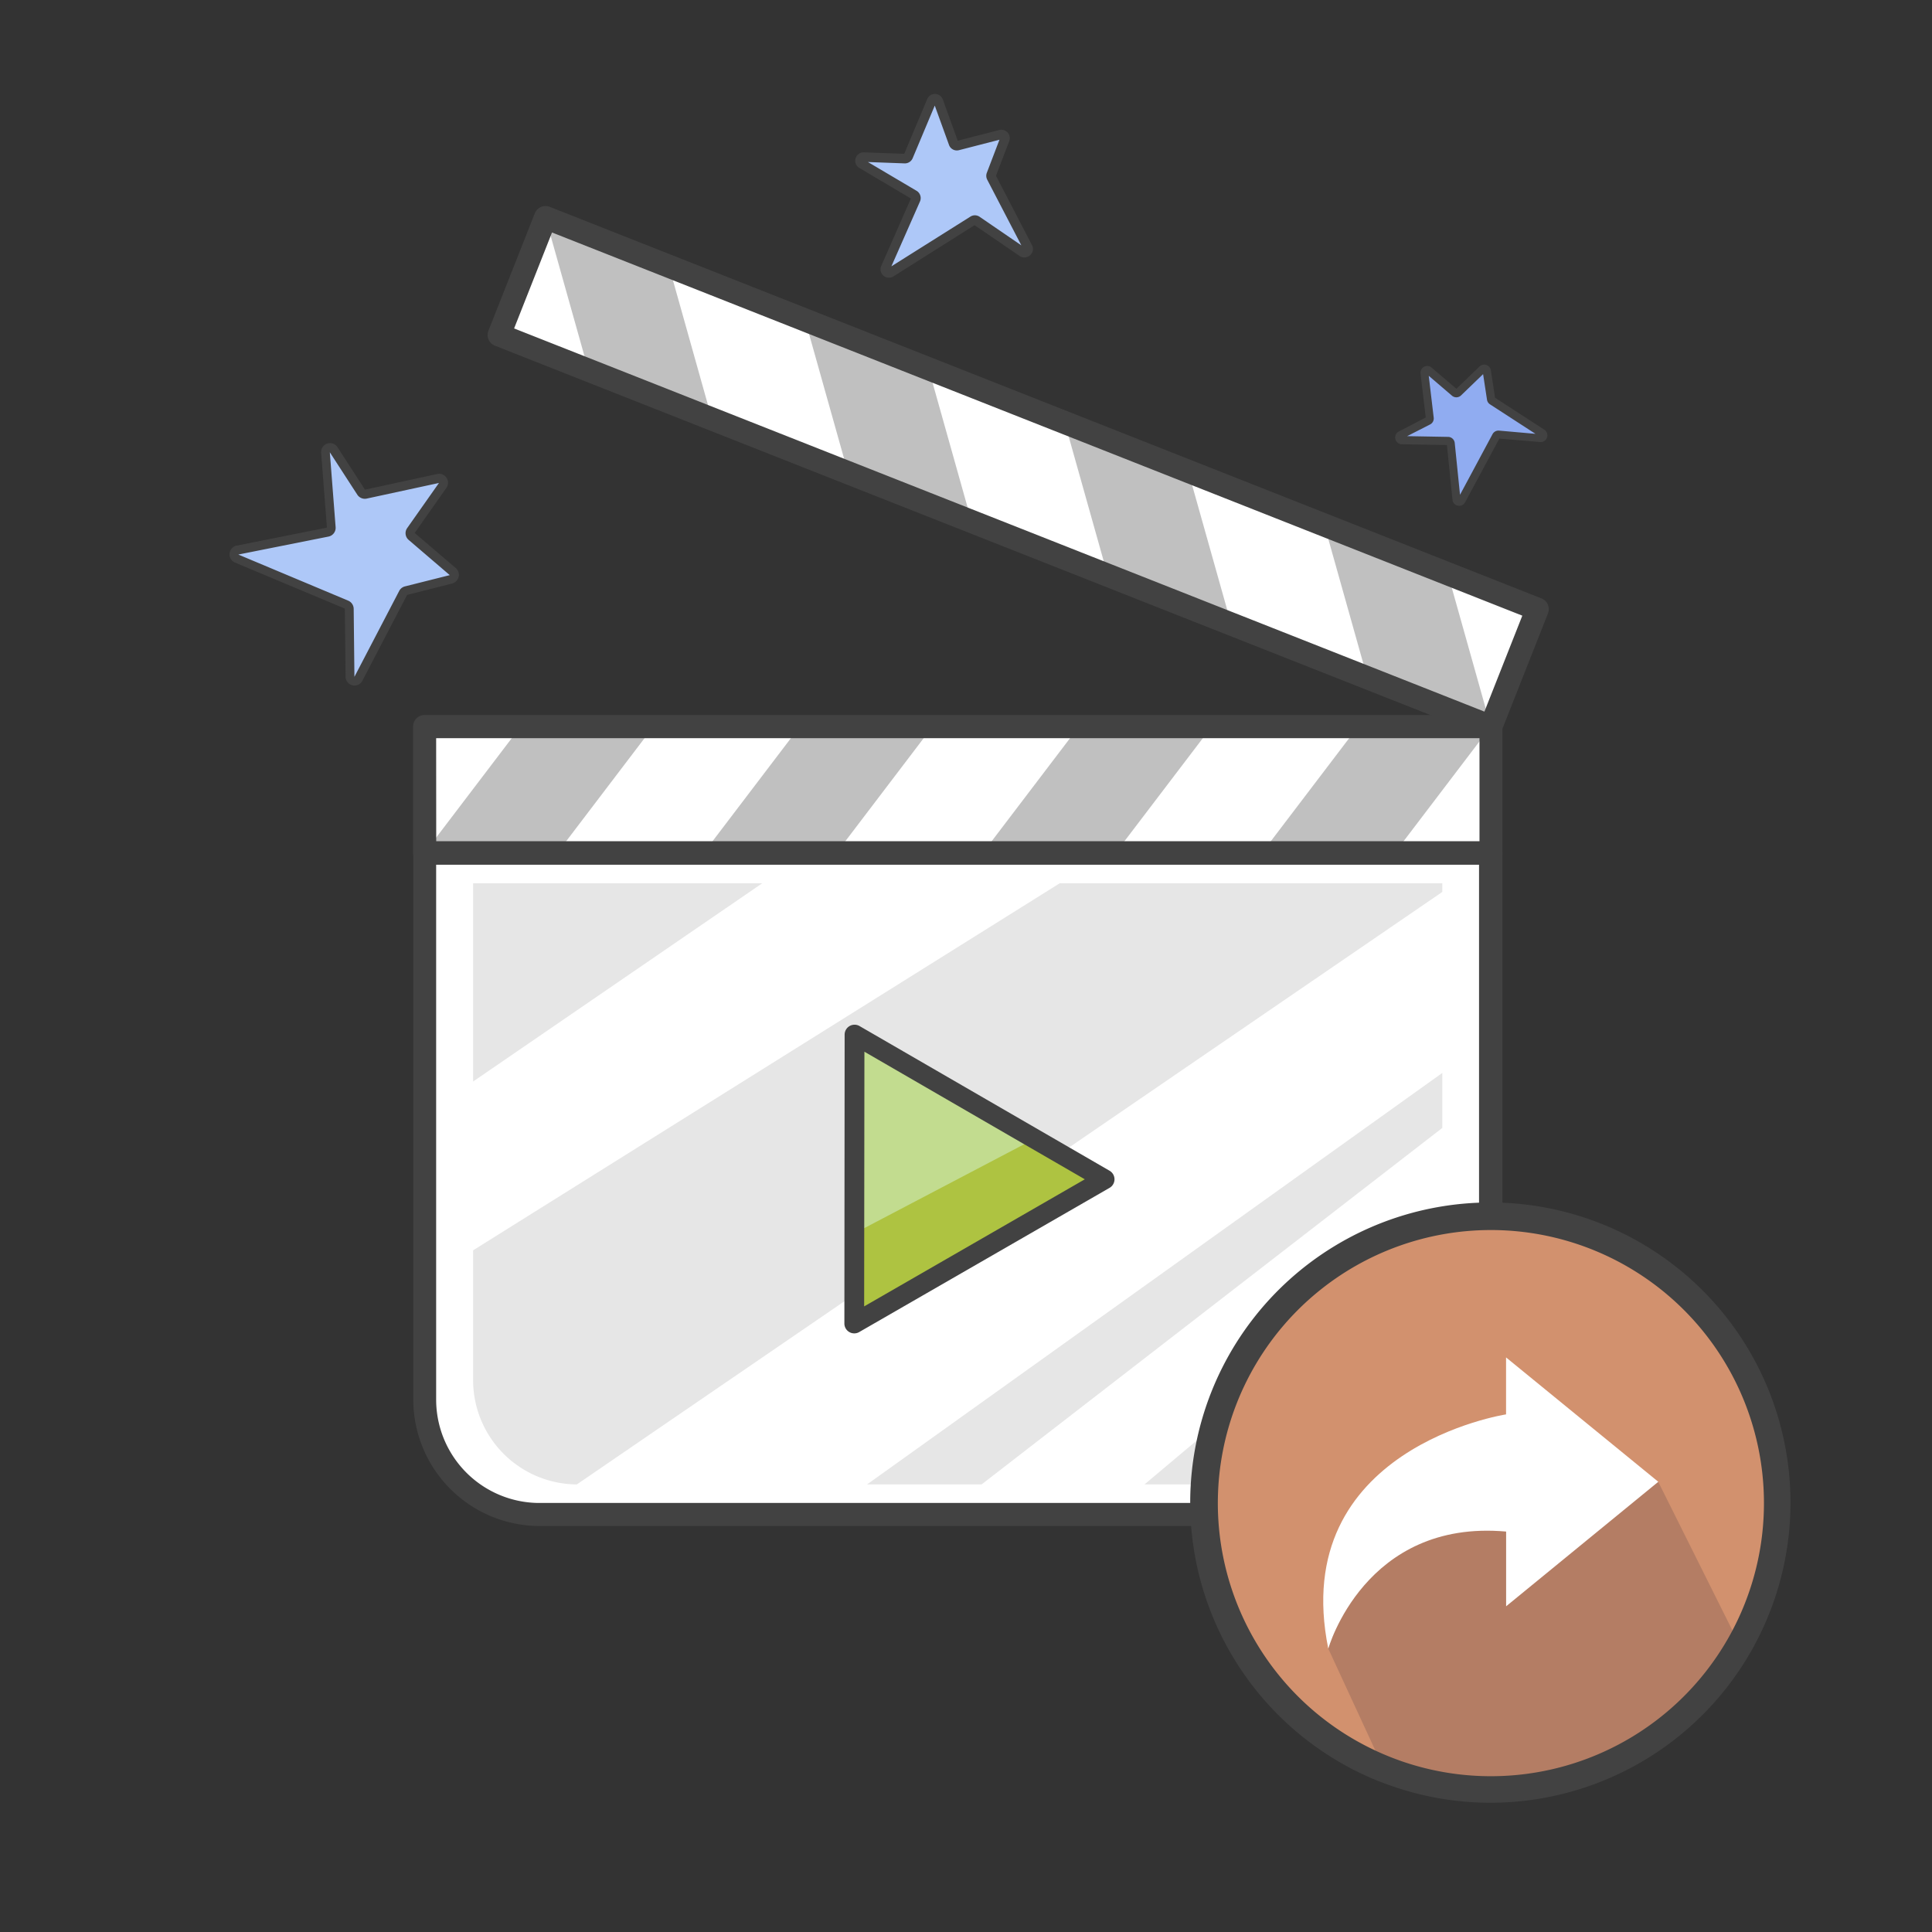 <svg id="Layer_1" data-name="Layer 1" xmlns="http://www.w3.org/2000/svg" viewBox="0 0 600 600"><rect x="0" y="0" width="600" height="600" fill="#333333" stroke="none"/><defs><style>.cls-1{fill:#aec8f8;}.cls-2{fill:#424242;}.cls-3{fill:#90acf1;}.cls-4{fill:#fff;}.cls-5{opacity:0.1;}.cls-6{fill:#c2dc8f;}.cls-7{fill:#aec341;}.cls-8{fill:silver;}.cls-9{fill:#d2916e;}.cls-10{fill:#b47d64;}</style></defs><title>share video</title><path class="cls-1" d="M101.05,140.5l1.8,23.25a1.38,1.38,0,0,1-1.11,1.47l-28,5.58a1.39,1.39,0,0,0-.27,2.64l34.13,14.31a1.37,1.37,0,0,1,.85,1.26l.23,21.12a1.39,1.39,0,0,0,2.62.63l13.88-26.65a1.36,1.36,0,0,1,.89-.7L140,179.9a1.39,1.39,0,0,0,.56-2.4l-12.75-10.91a1.38,1.38,0,0,1-.24-1.85l9.86-14a1.39,1.39,0,0,0-1.43-2.16l-22.43,4.87a1.4,1.4,0,0,1-1.46-.6l-8.53-13.18A1.39,1.39,0,0,0,101.05,140.5Z"/><path class="cls-2" d="M141.79,180.35a2.75,2.75,0,0,1-1.43.89l-13.93,3.51L112.55,211.4a2.77,2.77,0,0,1-5.23-1.25L107.09,189,73,174.72a2.77,2.77,0,0,1,.53-5.28l28-5.58-1.8-23.25a2.77,2.77,0,0,1,5.09-1.72l8.53,13.18,22.44-4.87a2.78,2.78,0,0,1,2.85,4.31l-9.86,14,12.76,10.91a2.77,2.77,0,0,1,.9,2.74A2.65,2.65,0,0,1,141.79,180.35ZM124.32,183a2.78,2.78,0,0,1,1.44-.89l13.92-3.5-12.75-10.92a2.75,2.75,0,0,1-.47-3.7l9.86-14-22.44,4.85a2.78,2.78,0,0,1-2.91-1.2l-8.54-13.18-1.38.11,1.38-.11,1.8,23.25a2.77,2.77,0,0,1-2.22,2.93l-28,5.58,34.13,14.32a2.79,2.79,0,0,1,1.7,2.53l.23,21.12L124,183.47A3.15,3.15,0,0,1,124.32,183Z"/><path class="cls-1" d="M267.61,50.89l16.31,9.64a1.13,1.13,0,0,1,.46,1.43L275,83.17a1.13,1.13,0,0,0,1.63,1.41l25.44-16a1.12,1.12,0,0,1,1.24,0l14.15,9.69a1.13,1.13,0,0,0,1.64-1.45L307.89,55.16a1.1,1.1,0,0,1-.05-.92L312,43.34a1.13,1.13,0,0,0-1.33-1.5l-13.21,3.41a1.14,1.14,0,0,1-1.34-.71l-4.73-13.11a1.14,1.14,0,0,0-2.11-.05l-7.22,17.19a1.12,1.12,0,0,1-1.08.69l-12.75-.47A1.13,1.13,0,0,0,267.61,50.89Z"/><path class="cls-2" d="M318.54,79.93a2.62,2.62,0,0,1-1.88-.43l-14-9.57L277.46,85.84a2.61,2.61,0,0,1-3.78-3.27l9.21-20.92-16-9.48h0a2.61,2.61,0,0,1,1.42-4.86l12.51.46,7.13-17a2.61,2.61,0,0,1,4.86.13l4.62,12.8,12.89-3.32a2.61,2.61,0,0,1,3.1,3.46l-4.11,10.75,11.18,21.52a2.58,2.58,0,0,1-.59,3.16A2.53,2.53,0,0,1,318.54,79.93Zm-49-29.61,15.1,8.93a2.63,2.63,0,0,1,1.07,3.31l-8.88,20.15L301.32,67.3a2.6,2.6,0,0,1,2.87,0l13,8.9-10.6-20.4a2.62,2.62,0,0,1-.12-2.14l3.92-10.26-12.54,3.23A2.58,2.58,0,0,1,294.72,45L290.3,32.79l-6.87,16.36a2.63,2.63,0,0,1-2.51,1.59Zm13.59,11.49h0Z"/><path class="cls-3" d="M435.44,136.67l14.28.26a.84.84,0,0,1,.83.76l1.77,17.38a.85.85,0,0,0,1.59.32l10.72-20a.85.85,0,0,1,.82-.45l12.89,1.09a.85.85,0,0,0,.53-1.56l-15.44-10a.84.84,0,0,1-.37-.59l-1.33-8.69a.85.85,0,0,0-1.43-.49l-7.39,7.15a.86.86,0,0,1-1.15,0l-8-6.83a.85.85,0,0,0-1.4.75l1.66,14a.85.85,0,0,1-.45.85l-8.54,4.44A.85.85,0,0,0,435.44,136.67Z"/><path class="cls-2" d="M453.78,157a2.1,2.1,0,0,1-2.7-1.79l-1.73-17-13.93-.24a2.1,2.1,0,0,1-.93-4l8.29-4.31L441.15,116a2.09,2.09,0,0,1,1.1-2.1,2.06,2.06,0,0,1,2.35.26l7.7,6.59,7.13-6.89A2.1,2.1,0,0,1,463,115l1.3,8.52,15.29,9.92a2.09,2.09,0,0,1-1.32,3.84l-12.63-1.07L455,156A2.11,2.11,0,0,1,453.78,157ZM437,135.45l12.73.23a2.1,2.1,0,0,1,2.05,1.88l1.64,16.1,10.1-18.83a2.09,2.09,0,0,1,2-1.1l11.33,1-14.12-9.16a2.08,2.08,0,0,1-.93-1.44l-1.21-7.94-6.85,6.61a2.09,2.09,0,0,1-2.81.09l-7.22-6.18,1.54,13a2.08,2.08,0,0,1-1.11,2.1Zm-1.55,0Zm28.83-11.71Z"/><path class="cls-4" d="M463,265V434.71a35.63,35.63,0,0,1-35.63,35.63h-260a35.63,35.63,0,0,1-35.45-35.63V265Z"/><g class="cls-5"><path d="M236.73,274.3c-28.13,19.27-60.86,41.72-89.8,61.57V274.3Z"/></g><g class="cls-5"><path d="M447.92,274.3V277L179.15,461a32.4,32.4,0,0,1-32.22-32.39V388.3l182.19-114Z"/></g><g class="cls-5"><polygon points="447.92 333.21 447.92 350.29 304.84 461 269.27 461 447.92 333.21"/></g><g class="cls-5"><path d="M447.92,383.72v44.89A32.39,32.39,0,0,1,415.53,461H355.44C385.57,435.66,422.65,404.59,447.92,383.72Z"/></g><polygon class="cls-6" points="343.04 366.24 265.3 411.02 265.33 383.02 265.34 366.17 265.38 321.3 304.21 343.77 321.29 353.66 343.04 366.24"/><polygon class="cls-7" points="343.04 366.24 265.3 411.02 265.33 383.02 321.29 353.66 343.04 366.24"/><path class="cls-2" d="M265.3,414.09a3,3,0,0,1-1.54-.41,3.07,3.07,0,0,1-1.53-2.66l.08-89.72a3.08,3.08,0,0,1,4.61-2.66l77.66,44.94a3.07,3.07,0,0,1,0,5.32l-77.74,44.78A3,3,0,0,1,265.3,414.09Zm3.15-87.47-.08,79.09,68.53-39.47-17.15-9.92h0Z"/><path class="cls-2" d="M427.35,473.92h-260a39.29,39.29,0,0,1-39-39.21V265a3.58,3.58,0,0,1,3.58-3.58H463a3.59,3.59,0,0,1,3.59,3.58V434.71A39.26,39.26,0,0,1,427.35,473.92ZM135.45,268.54V434.71a32.11,32.11,0,0,0,31.88,32.05h260a32.08,32.08,0,0,0,32-32.05V268.54Z"/><rect class="cls-4" x="131.87" y="225.63" width="331.12" height="39.21"/><polygon class="cls-8" points="376.3 225.63 346.48 264.83 305.25 264.83 335.06 225.63 376.3 225.63"/><polygon class="cls-8" points="289.61 225.63 259.8 264.83 218.56 264.83 248.37 225.63 289.61 225.63"/><polygon class="cls-8" points="202.92 225.63 173.11 264.83 131.87 264.83 161.68 225.63 202.92 225.63"/><polygon class="cls-8" points="462.98 225.63 433.17 264.83 391.94 264.83 421.75 225.63 462.98 225.63"/><path class="cls-2" d="M463,268.42H131.87a3.58,3.58,0,0,1-3.58-3.59v-39.2a3.58,3.58,0,0,1,3.58-3.58H463a3.58,3.58,0,0,1,3.59,3.58v39.2A3.59,3.59,0,0,1,463,268.42Zm-327.53-7.17h324v-32H135.45Z"/><rect class="cls-4" x="296.59" y="-18.97" width="39.21" height="331.12" transform="translate(63.72 386.85) rotate(-68.45)"/><polygon class="cls-8" points="382.36 193.79 369.02 146.38 330.67 131.23 344 178.64 382.36 193.79"/><polygon class="cls-8" points="301.73 161.95 288.4 114.54 250.04 99.39 263.37 146.81 301.73 161.95"/><polygon class="cls-8" points="221.09 130.11 207.77 82.7 169.41 67.55 182.74 114.97 221.09 130.11"/><polygon class="cls-8" points="462.98 225.63 449.65 178.22 411.3 163.07 424.63 210.48 462.98 225.63"/><path class="cls-2" d="M463,229.21a3.5,3.5,0,0,1-1.31-.25l-308-121.61a3.57,3.57,0,0,1-2-4.65l14.4-36.46a3.58,3.58,0,0,1,4.65-2l308,121.61a3.59,3.59,0,0,1,2,4.65L466.32,227a3.61,3.61,0,0,1-1.91,2A3.69,3.69,0,0,1,463,229.21ZM159.66,102,449.9,216.61h0L461,221l11.77-29.8L171.43,72.2Z"/><path class="cls-9" d="M551.93,466.76a89,89,0,0,1-116.87,84.48c-1.81-.6-3.59-1.26-5.34-2a89,89,0,1,1,122.21-82.52Z"/><path class="cls-10" d="M540.26,510.84a89.08,89.08,0,0,1-105.2,40.4c-1.81-.6-3.59-1.26-5.34-2L412.51,512l13-40.56,54.91-11.21H515Z"/><path class="cls-4" d="M515,460.18l-47.28-38.62v17.69S399.88,449.67,412.51,512c0,0,11.33-40.29,55.23-36.36v23.21Z"/><path class="cls-2" d="M463,559.86a92.86,92.86,0,0,1-29.23-4.68c-1.8-.59-3.68-1.28-5.58-2A93.21,93.21,0,1,1,463,559.86ZM463,382a84.81,84.81,0,0,0-31.71,163.46c1.74.7,3.45,1.33,5.08,1.87A84.81,84.81,0,1,0,463,382Z"/></svg>
